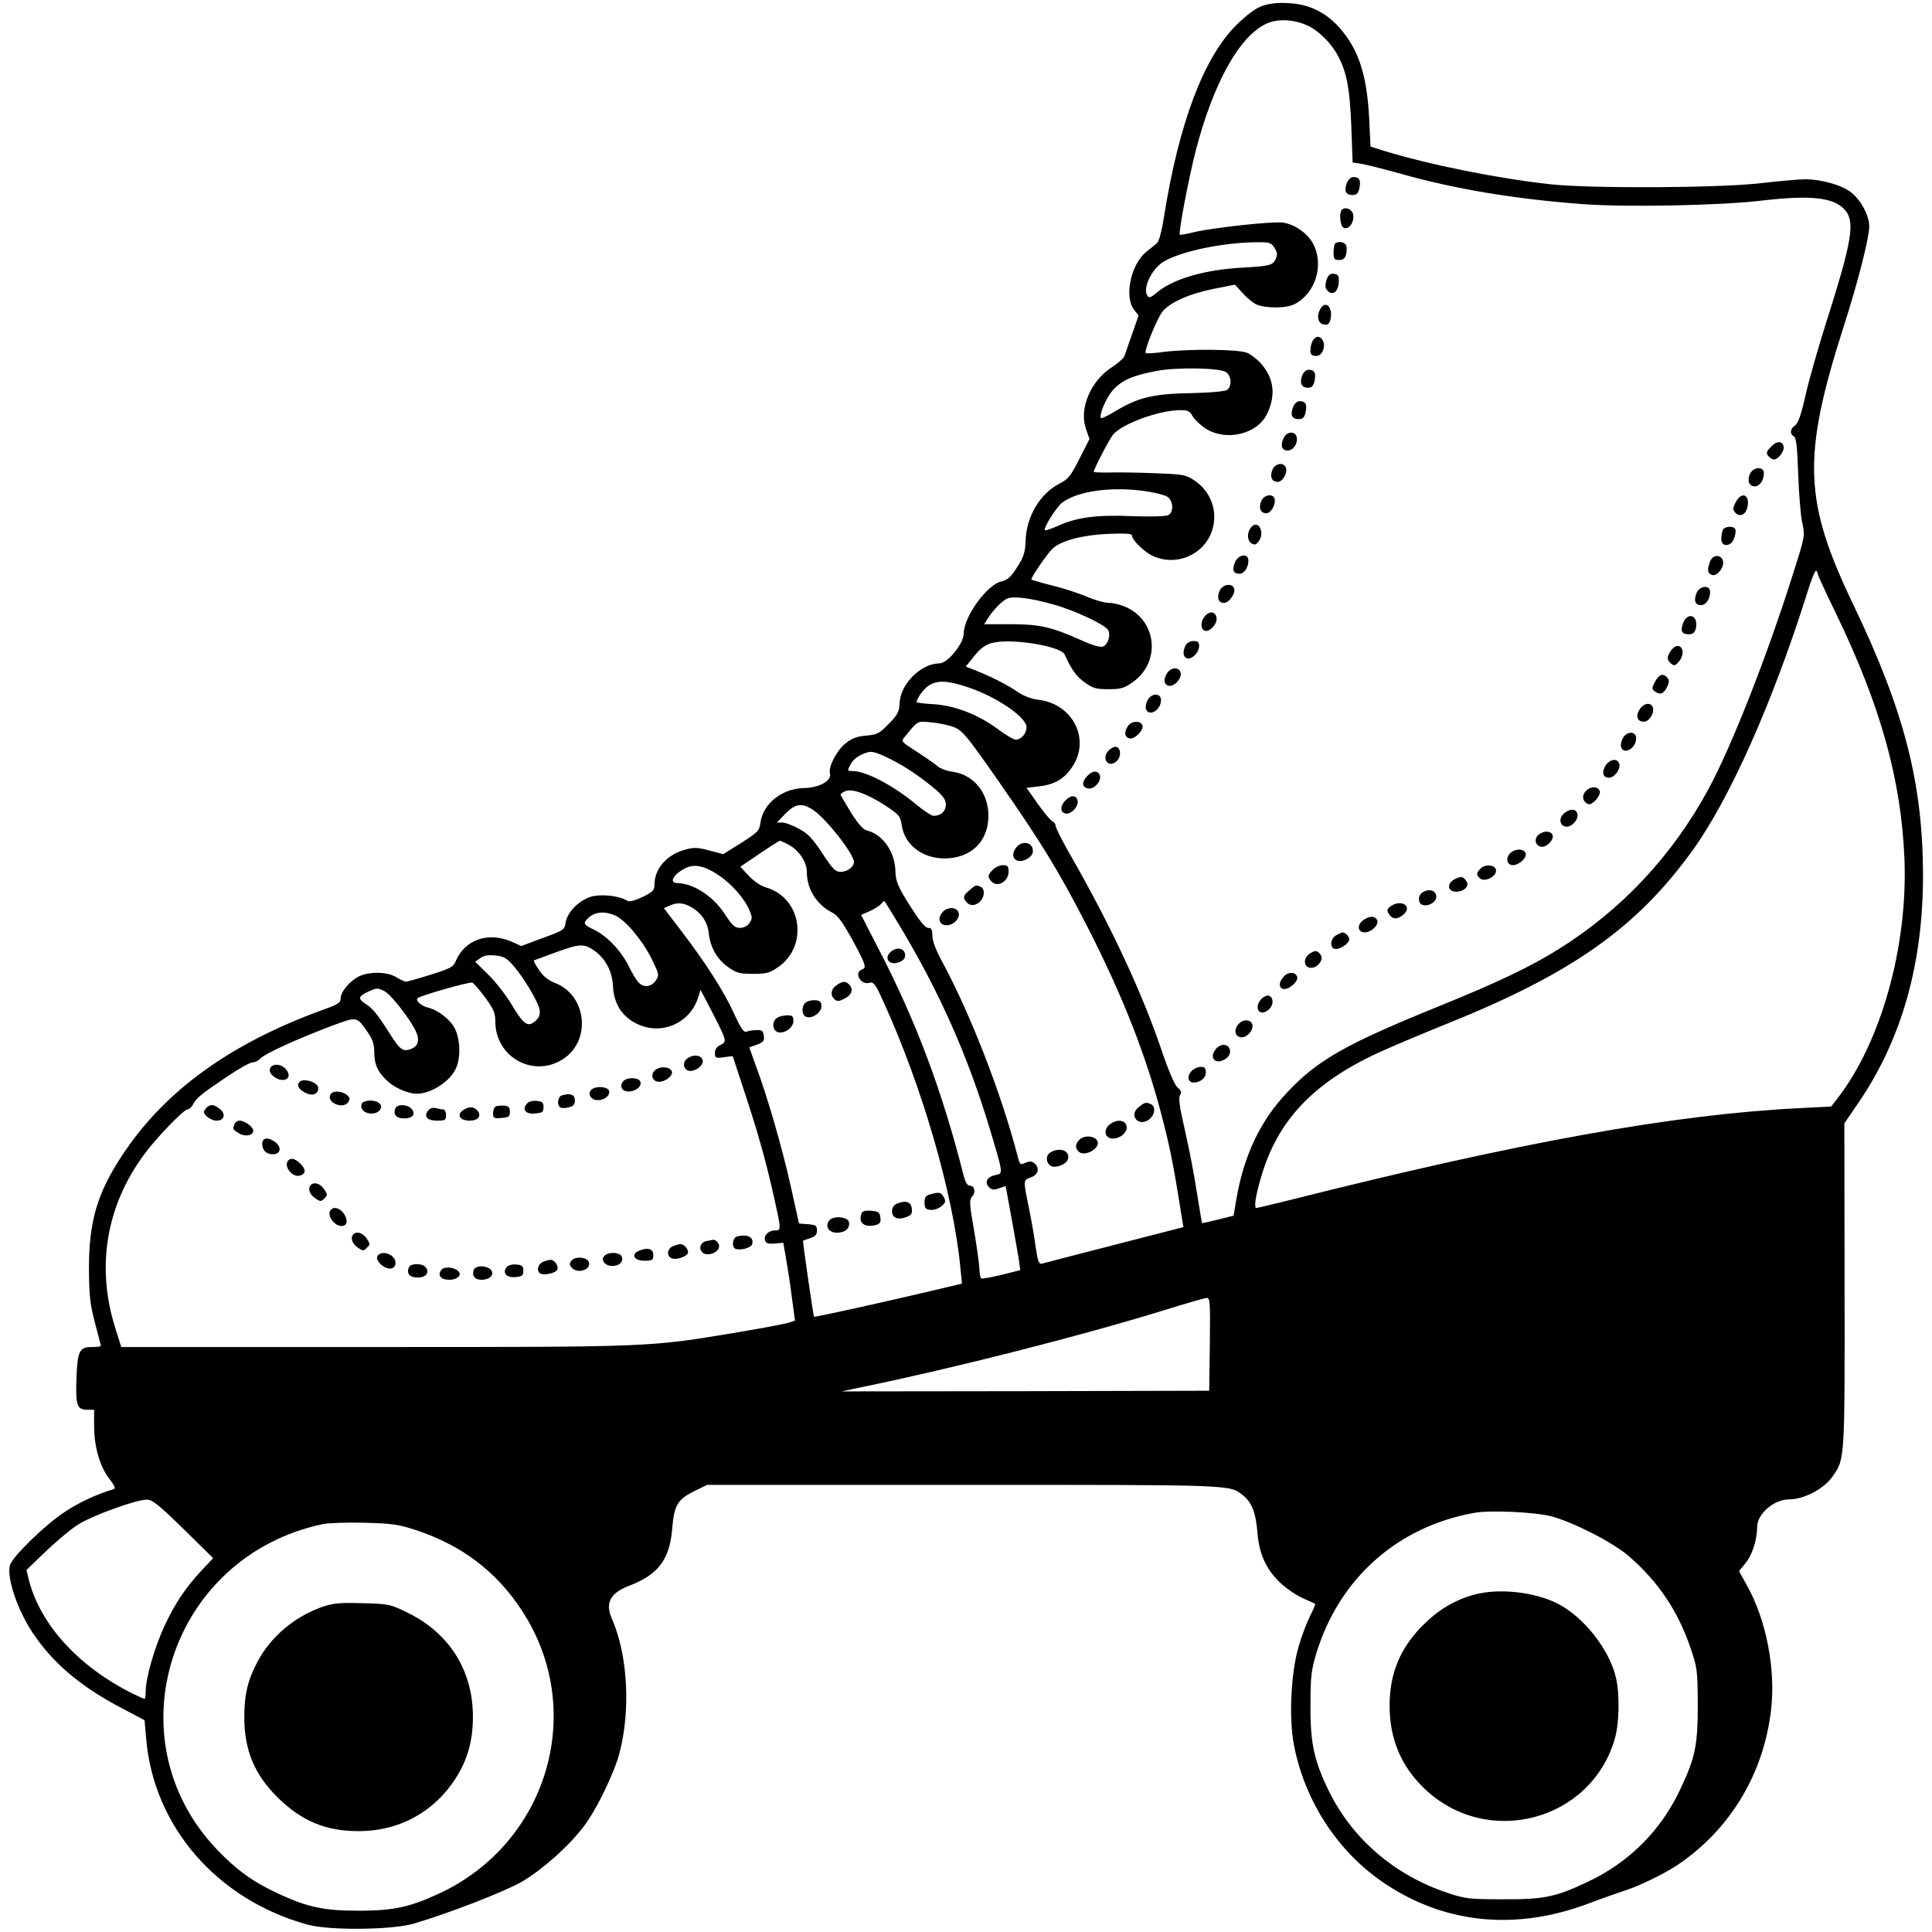 <?xml version="1.0" standalone="no"?>
<!DOCTYPE svg PUBLIC "-//W3C//DTD SVG 20010904//EN"
 "http://www.w3.org/TR/2001/REC-SVG-20010904/DTD/svg10.dtd">
<svg version="1.0" xmlns="http://www.w3.org/2000/svg"
 width="862pt" height="862pt" viewBox="0 0 862 862"
 preserveAspectRatio="xMidYMid meet">
<g transform="translate(0,862) scale(0.1,-0.1)"
fill="#000000" stroke="none">
<path d="M5630 8593 c-30 -11 -68 -40 -116 -87 -144 -145 -254 -436 -320 -850
-11 -70 -23 -114 -33 -122 -9 -7 -30 -24 -47 -38 -69 -56 -99 -201 -54 -258
l20 -26 -29 -83 c-16 -46 -32 -91 -35 -100 -4 -9 -29 -30 -56 -48 -94 -61
-146 -184 -115 -274 l16 -46 -45 -88 c-39 -78 -50 -91 -91 -112 -86 -45 -146
-147 -149 -254 -2 -52 -8 -71 -38 -118 -28 -44 -43 -57 -69 -63 -63 -12 -169
-157 -169 -232 0 -45 -72 -134 -109 -134 -81 0 -174 -92 -177 -176 -2 -40 -8
-52 -49 -94 -42 -43 -52 -48 -100 -52 -39 -3 -64 -12 -90 -33 -40 -30 -80
-105 -72 -136 9 -32 -48 -64 -114 -65 -98 -1 -185 -69 -196 -154 -5 -37 -11
-43 -86 -91 l-80 -50 -61 16 c-52 14 -69 15 -106 5 -84 -22 -140 -85 -140
-158 0 -24 -8 -32 -53 -54 -36 -17 -59 -23 -68 -17 -35 22 -114 31 -159 19
-54 -15 -107 -67 -116 -114 -6 -37 -3 -35 -129 -81 l-69 -26 -47 21 c-102 43
-205 7 -245 -87 -12 -28 -23 -34 -113 -62 -54 -17 -104 -31 -110 -31 -6 0 -25
9 -43 20 -39 24 -113 26 -161 6 -41 -17 -87 -70 -87 -100 0 -20 -12 -28 -78
-51 -416 -151 -708 -363 -897 -650 -112 -169 -149 -298 -148 -510 1 -117 5
-156 27 -238 14 -53 26 -99 26 -102 0 -3 -17 -5 -39 -5 -57 0 -65 -16 -70
-142 -4 -120 3 -138 50 -138 l29 0 0 -74 c0 -92 27 -184 70 -237 21 -27 27
-40 18 -43 -77 -23 -150 -57 -215 -99 -92 -60 -239 -203 -249 -242 -14 -56 34
-198 101 -299 89 -134 211 -238 390 -333 l110 -58 7 -80 c32 -393 316 -721
720 -832 95 -27 376 -24 473 4 163 48 412 145 488 190 93 56 207 158 273 246
55 72 134 235 157 322 52 194 38 442 -33 603 -31 70 -7 115 78 147 128 49 180
117 191 253 9 107 24 132 99 169 l57 28 1145 0 c1215 0 1184 1 1245 -46 40
-32 58 -77 65 -164 8 -98 37 -163 100 -225 26 -25 71 -56 101 -70 30 -13 55
-25 57 -26 2 -1 -8 -25 -22 -52 -14 -28 -38 -90 -52 -139 -34 -115 -44 -317
-21 -438 49 -255 200 -484 412 -623 269 -177 583 -206 905 -84 58 22 130 47
160 57 68 22 177 75 239 117 231 157 380 404 413 689 21 181 -21 401 -108 556
l-35 63 30 37 c30 38 50 101 51 160 0 58 74 123 142 123 70 1 158 48 197 106
52 75 52 74 51 850 l-1 722 65 95 c192 283 286 618 286 1013 -1 410 -84 733
-310 1204 -223 464 -230 661 -45 1240 65 202 115 399 115 450 0 48 -37 117
-80 151 -41 33 -133 59 -206 59 -28 0 -116 -8 -195 -17 -183 -22 -761 -25
-944 -5 -240 27 -533 86 -740 149 l-60 19 -6 124 c-10 197 -48 312 -135 409
-62 68 -135 103 -227 107 -49 3 -86 -2 -117 -13z m208 -89 c52 -26 105 -81
135 -139 37 -74 49 -141 56 -305 l6 -165 40 -6 c22 -4 99 -23 170 -43 248 -70
512 -114 820 -137 192 -14 613 -6 795 16 216 25 319 15 369 -39 50 -53 36
-137 -84 -514 -35 -111 -76 -255 -90 -319 -19 -84 -32 -121 -46 -131 -22 -15
-25 -38 -5 -49 10 -6 15 -46 19 -168 3 -88 11 -186 18 -217 13 -58 13 -58 -40
-225 -115 -366 -275 -773 -378 -963 -161 -297 -386 -538 -669 -715 -123 -77
-273 -149 -535 -255 -414 -168 -540 -239 -676 -384 -120 -126 -194 -283 -227
-478 l-12 -72 -69 -17 c-38 -10 -70 -17 -72 -16 -1 2 -11 63 -23 137 -11 74
-35 198 -53 276 -24 104 -30 145 -22 158 8 13 5 21 -11 34 -13 11 -40 73 -73
171 -86 253 -225 550 -395 848 -42 72 -76 139 -76 148 0 8 -7 18 -15 21 -8 4
-37 38 -65 78 l-50 71 53 6 c69 8 111 31 146 80 91 124 11 289 -147 307 -28 3
-63 16 -87 32 -48 33 -112 66 -183 95 l-53 21 38 47 c27 34 49 50 78 58 82 23
307 -13 325 -51 30 -67 53 -99 90 -125 36 -26 51 -30 105 -30 54 0 70 4 107
30 127 88 112 272 -27 336 -22 10 -56 19 -76 19 -20 0 -63 12 -95 26 -33 14
-101 37 -153 50 -52 13 -96 26 -99 28 -5 6 71 117 95 139 39 35 133 60 246 65
71 3 107 1 107 -6 0 -21 55 -75 95 -93 108 -49 235 10 266 124 22 82 -11 167
-83 214 -35 24 -51 27 -161 31 -67 3 -159 5 -204 4 -46 -1 -83 0 -83 3 0 12
72 151 88 168 43 48 206 107 298 107 34 0 43 -4 55 -27 8 -14 34 -39 58 -55
93 -59 232 -25 275 67 39 82 30 157 -27 222 -18 20 -46 42 -63 49 -38 16 -258
18 -371 4 -42 -6 -78 -8 -81 -5 -9 9 53 161 77 188 38 41 117 76 225 98 l96
19 32 -35 c17 -20 44 -43 61 -52 38 -19 135 -20 173 0 93 48 132 173 84 267
-24 48 -84 90 -137 97 -46 6 -303 -22 -392 -42 -35 -9 -65 -14 -67 -12 -7 7
39 250 71 375 80 306 197 515 319 568 51 22 125 17 184 -12z m-152 -989 c13
-21 15 -31 6 -50 -13 -29 -27 -32 -147 -39 -169 -9 -311 -50 -383 -111 -28
-23 -35 -26 -43 -14 -22 34 21 122 75 153 77 45 261 83 403 85 67 1 74 -1 89
-24z m-218 -554 c25 -14 31 -61 8 -80 -9 -7 -69 -13 -162 -15 -169 -3 -236
-19 -338 -81 -32 -19 -61 -33 -63 -31 -12 11 22 92 53 126 40 44 88 65 195 85
86 17 273 14 307 -4z m-361 -532 c43 -6 88 -17 101 -25 27 -18 30 -68 5 -82
-9 -6 -77 -8 -158 -5 -160 7 -252 -5 -334 -43 -30 -13 -56 -22 -59 -20 -8 9
51 104 78 124 68 51 218 72 367 51z m3003 -369 c0 -5 36 -84 80 -174 200 -413
292 -742 307 -1096 16 -391 -104 -820 -299 -1071 l-28 -36 -137 -7 c-566 -28
-1254 -152 -2285 -412 -75 -18 -139 -34 -142 -34 -12 0 -5 52 20 136 72 251
229 419 515 553 57 27 196 85 309 131 564 226 854 431 1104 779 165 230 356
660 508 1142 18 59 36 105 41 102 4 -2 7 -8 7 -13z m-3410 -137 c94 -26 229
-89 244 -114 13 -23 -1 -67 -24 -74 -12 -4 -49 7 -97 29 -132 59 -185 71 -315
71 l-117 0 16 25 c24 39 66 81 88 90 28 11 106 1 205 -27z m-382 -369 c129
-43 262 -134 262 -179 0 -28 -24 -55 -48 -55 -10 0 -44 20 -77 45 -87 65 -191
106 -287 113 -43 2 -78 7 -78 9 0 18 35 65 58 77 39 22 84 19 170 -10z m-60
-179 c37 -15 58 -41 199 -243 188 -270 265 -395 389 -636 165 -321 275 -602
347 -892 30 -118 45 -195 82 -429 l5 -30 -307 -79 c-170 -44 -315 -81 -324
-84 -14 -3 -19 11 -29 80 -6 45 -20 125 -31 177 -24 118 -24 115 11 128 33 12
40 42 15 63 -12 10 -21 10 -40 2 -23 -11 -25 -9 -35 31 -72 277 -209 630 -335
864 -29 53 -45 95 -45 118 0 28 -4 35 -19 35 -13 0 -38 31 -82 100 -55 88 -62
107 -64 154 -2 86 -57 164 -128 181 -17 5 -39 30 -71 81 -25 41 -46 77 -46 79
0 2 9 9 19 14 28 15 95 -8 178 -61 65 -43 70 -49 76 -88 11 -87 91 -150 190
-150 119 0 197 75 197 191 0 103 -67 184 -162 196 -24 3 -52 14 -63 23 -11 10
-53 39 -93 65 -73 47 -73 47 -55 68 60 73 53 70 119 64 34 -3 80 -13 102 -22z
m-283 -143 c64 -32 126 -74 193 -129 41 -35 52 -51 52 -73 0 -30 -22 -50 -55
-50 -9 0 -42 22 -74 48 -104 87 -227 152 -288 152 -23 0 -23 1 -9 28 13 25 37
43 76 55 20 7 45 -1 105 -31z m-344 -228 c59 -41 179 -195 179 -230 0 -22 -30
-44 -59 -44 -23 0 -36 12 -82 83 -43 65 -64 88 -104 109 -27 15 -61 28 -74 28
l-25 0 30 31 c51 55 82 60 135 23z m-114 -152 c48 -25 83 -78 83 -124 0 -74
43 -143 110 -178 28 -14 47 -40 93 -123 61 -113 65 -125 42 -133 -37 -14 -3
-71 34 -59 18 5 26 -4 57 -72 177 -385 317 -867 349 -1199 l7 -71 -138 -33
c-208 -49 -519 -118 -522 -115 -3 3 -52 339 -49 340 1 0 16 5 32 11 23 7 30
16 30 34 0 22 -5 25 -40 28 l-40 3 -37 167 c-39 174 -104 399 -156 538 l-29
81 34 12 c29 11 34 17 31 39 -3 23 -8 27 -33 26 -16 0 -37 -4 -45 -7 -11 -5
-25 15 -55 81 -46 101 -126 225 -235 368 l-78 102 25 11 c32 15 58 14 91 -3
49 -26 79 -68 84 -118 7 -65 37 -118 87 -153 37 -26 51 -30 111 -30 60 0 74 4
112 30 138 96 104 312 -56 356 -21 6 -53 28 -75 51 l-38 41 86 58 c47 32 88
58 91 58 3 0 19 -8 37 -17z m-312 -136 c59 -39 117 -105 139 -158 13 -31 13
-37 0 -56 -9 -14 -26 -22 -43 -22 -22 0 -34 11 -66 60 -52 81 -140 138 -212
140 -39 0 -21 37 32 65 41 22 87 13 150 -29z m807 -223 c182 -303 308 -588
407 -919 58 -195 58 -190 21 -197 -36 -8 -49 -32 -27 -54 12 -12 21 -13 44 -5
l30 10 26 -142 c14 -77 29 -162 33 -187 l6 -46 -83 -21 c-46 -11 -87 -18 -91
-16 -4 3 -8 22 -8 42 -1 20 -11 98 -24 172 -21 120 -22 137 -8 152 17 20 10
48 -12 48 -10 0 -19 16 -26 43 -96 380 -214 695 -385 1023 l-73 142 39 17 c22
10 44 24 50 32 6 7 13 13 14 13 2 0 32 -48 67 -107z m-1269 43 c46 -19 121
-108 164 -193 34 -70 35 -73 19 -98 -19 -29 -56 -33 -78 -7 -9 9 -28 41 -42
70 -36 72 -98 136 -156 164 -41 20 -46 26 -37 39 29 39 76 48 130 25z m-92
-157 c51 -36 81 -93 84 -160 4 -77 39 -133 105 -166 106 -54 234 -2 273 111
l13 39 47 -90 c70 -136 72 -141 42 -155 -17 -8 -25 -19 -25 -36 0 -23 3 -24
39 -19 l40 5 55 -167 c61 -186 94 -303 131 -470 31 -140 31 -141 1 -141 -28 0
-51 -24 -42 -46 4 -11 16 -15 43 -12 l38 3 12 -70 c7 -39 19 -116 26 -173 l14
-104 -23 -8 c-13 -5 -117 -25 -231 -44 -401 -67 -374 -66 -1622 -66 l-1130 0
-26 83 c-87 272 -42 546 128 776 54 74 177 201 193 201 7 0 19 10 25 22 16 30
37 47 150 123 53 36 105 65 116 65 11 0 28 9 37 19 20 21 165 87 319 145 111
41 108 42 158 -30 22 -32 29 -54 29 -89 0 -56 17 -92 64 -133 33 -28 89 -52
126 -52 65 0 152 58 176 117 20 48 17 127 -6 173 -21 42 -76 84 -122 95 -29 7
-55 31 -45 41 11 12 231 74 244 70 7 -3 33 -33 58 -67 38 -52 45 -68 45 -108
1 -156 166 -250 298 -169 132 81 112 288 -33 343 -30 12 -52 30 -70 57 -15 22
-25 41 -23 43 2 1 48 18 103 38 103 37 121 37 166 6z m-360 -68 c41 -48 94
-134 112 -180 12 -34 5 -56 -26 -75 -26 -17 -47 2 -96 85 -25 41 -71 100 -103
131 l-58 57 23 16 c15 12 35 15 67 12 38 -4 51 -12 81 -46z m-576 -113 c26
-12 109 -116 139 -176 20 -40 13 -70 -20 -82 -36 -14 -49 -5 -98 73 -55 86
-73 108 -109 131 -31 21 -27 32 17 52 39 17 39 17 71 2z m3683 -1575 l-3 -208
-820 -2 -820 -1 95 20 c412 85 970 227 1340 341 96 30 183 55 193 56 16 1 17
-13 15 -206z m-4580 -824 l133 -131 -48 -51 c-74 -79 -119 -146 -168 -249 -44
-94 -85 -234 -85 -295 0 -18 -2 -33 -5 -33 -3 0 -29 12 -58 26 -239 121 -407
306 -458 504 l-11 45 85 82 c47 45 111 99 144 120 62 40 259 112 308 112 25 0
51 -21 163 -130z m6102 56 c97 -25 275 -116 346 -177 131 -113 219 -243 275
-406 32 -94 33 -102 34 -257 0 -182 -11 -235 -76 -374 -88 -189 -231 -332
-421 -420 -138 -65 -191 -76 -373 -75 -148 0 -167 2 -245 28 -235 78 -423 238
-529 451 -67 136 -85 215 -84 385 0 128 3 155 26 233 102 334 361 565 704 627
69 13 267 4 343 -15z m-5070 -60 c207 -67 363 -184 478 -360 292 -444 118
-1038 -370 -1264 -130 -60 -202 -76 -358 -76 -156 0 -228 16 -356 75 -114 53
-187 105 -275 197 -474 496 -209 1310 472 1453 24 5 107 8 184 6 120 -3 152
-7 225 -31z"/>
<path d="M6009 7803 c-13 -35 -5 -53 25 -53 19 0 26 7 31 30 8 36 0 50 -26 50
-12 0 -23 -10 -30 -27z"/>
<path d="M5987 7684 c-14 -15 -7 -75 9 -81 22 -8 46 24 42 57 -3 25 -35 40
-51 24z"/>
<path d="M5957 7533 c-4 -3 -7 -21 -7 -40 0 -28 3 -33 25 -33 18 0 26 7 31 25
3 14 4 32 0 40 -5 15 -37 21 -49 8z"/>
<path d="M5919 7373 c-6 -17 -7 -34 -2 -42 22 -35 54 -18 56 30 2 28 -2 35
-20 37 -17 3 -26 -4 -34 -25z"/>
<path d="M5890 7240 c-17 -32 -9 -64 17 -68 17 -3 24 3 29 22 13 54 -22 91
-46 46z"/>
<path d="M5861 7106 c-7 -8 -13 -27 -14 -43 -2 -22 3 -29 20 -31 42 -6 57 72
16 85 -5 2 -15 -3 -22 -11z"/>
<path d="M5810 6945 c-13 -33 -3 -55 25 -55 18 0 25 7 30 30 8 36 0 50 -26 50
-12 0 -23 -10 -29 -25z"/>
<path d="M5769 6803 c-13 -35 -5 -53 25 -53 19 0 26 7 31 30 8 36 0 50 -26 50
-12 0 -23 -10 -30 -27z"/>
<path d="M5730 6671 c-19 -36 -13 -61 15 -61 28 0 49 37 39 65 -9 21 -41 19
-54 -4z"/>
<path d="M7901 6626 c-20 -21 -22 -28 -11 -41 7 -8 18 -15 25 -15 19 0 47 37
43 57 -5 27 -31 27 -57 -1z"/>
<path d="M5678 6526 c-14 -32 -4 -56 22 -56 23 0 46 40 37 64 -10 25 -46 19
-59 -8z"/>
<path d="M7808 6506 c-14 -31 -4 -56 21 -56 22 0 41 27 41 59 0 31 -47 29 -62
-3z"/>
<path d="M5628 6386 c-14 -32 -4 -56 22 -56 22 0 45 43 36 67 -9 22 -46 15
-58 -11z"/>
<path d="M7744 6379 c-14 -28 -14 -33 -1 -47 20 -20 45 -9 53 23 14 57 -25 76
-52 24z"/>
<path d="M5582 6267 c-19 -23 -18 -58 1 -71 15 -9 21 -7 33 9 30 40 -3 100
-34 62z"/>
<path d="M7686 6254 c-3 -9 -6 -27 -6 -40 0 -36 45 -34 57 4 6 15 8 33 6 40
-7 17 -50 15 -57 -4z"/>
<path d="M5510 6111 c-14 -34 -7 -51 20 -51 21 0 40 28 40 59 0 34 -45 28 -60
-8z"/>
<path d="M7630 6115 c-14 -37 -12 -52 7 -60 22 -8 55 30 51 59 -5 33 -46 34
-58 1z"/>
<path d="M5442 5985 c-14 -31 -6 -55 19 -55 23 0 53 44 45 65 -9 25 -51 18
-64 -10z"/>
<path d="M7569 5973 c-13 -34 -5 -53 20 -53 22 0 41 27 41 59 0 33 -48 28 -61
-6z"/>
<path d="M5377 5872 c-21 -23 -22 -58 -2 -66 21 -8 57 30 53 57 -4 28 -30 33
-51 9z"/>
<path d="M7510 5841 c-14 -36 -7 -51 25 -51 18 0 26 7 31 25 14 57 -34 79 -56
26z"/>
<path d="M5290 5741 c-14 -28 -12 -51 5 -58 21 -8 55 25 55 54 0 18 -5 23 -25
23 -14 0 -29 -8 -35 -19z"/>
<path d="M7456 5718 c-20 -28 -20 -42 0 -59 14 -11 19 -10 36 11 22 27 20 63
-4 68 -9 2 -23 -7 -32 -20z"/>
<path d="M5207 5616 c-19 -29 -13 -56 13 -56 23 0 53 34 48 57 -5 28 -43 28
-61 -1z"/>
<path d="M7384 5578 c-15 -29 -15 -32 1 -44 22 -16 39 -9 54 23 9 19 9 29 0
39 -18 22 -37 16 -55 -18z"/>
<path d="M5120 5496 c-7 -14 -10 -32 -7 -40 14 -36 67 -4 67 40 0 33 -42 33
-60 0z"/>
<path d="M7316 5456 c-20 -31 -11 -56 18 -56 25 0 49 40 40 65 -9 23 -40 18
-58 -9z"/>
<path d="M5032 5380 c-17 -27 -15 -47 5 -54 22 -9 68 36 60 58 -9 22 -50 20
-65 -4z"/>
<path d="M7240 5326 c-7 -14 -10 -32 -7 -40 14 -36 67 -4 67 40 0 33 -42 33
-60 0z"/>
<path d="M4946 5271 c-35 -38 2 -82 38 -45 20 20 17 58 -5 62 -8 1 -23 -6 -33
-17z"/>
<path d="M7164 5205 c-19 -30 -12 -55 15 -55 25 0 54 41 45 64 -9 24 -41 19
-60 -9z"/>
<path d="M4851 5158 c-26 -27 -24 -52 5 -56 25 -4 57 30 52 55 -5 26 -33 27
-57 1z"/>
<path d="M7075 5090 c-20 -22 -13 -49 13 -58 16 -5 54 37 50 56 -5 25 -41 26
-63 2z"/>
<path d="M4752 5047 c-25 -26 -21 -57 8 -57 23 0 53 34 48 57 -5 27 -31 27
-56 0z"/>
<path d="M6982 4994 c-28 -20 -26 -58 4 -62 25 -4 57 30 52 55 -4 24 -28 27
-56 7z"/>
<path d="M6866 4897 c-23 -17 -17 -51 10 -55 25 -4 59 32 51 53 -8 18 -37 20
-61 2z"/>
<path d="M6736 4811 c-19 -21 -12 -51 14 -51 28 0 64 34 57 53 -9 23 -50 21
-71 -2z"/>
<path d="M6606 4745 c-20 -20 -20 -29 -2 -45 21 -16 71 8 71 35 0 26 -46 32
-69 10z"/>
<path d="M6490 4697 c-33 -17 -33 -51 0 -55 36 -4 68 22 54 44 -14 24 -25 26
-54 11z"/>
<path d="M6348 4639 c-22 -13 -23 -48 -2 -56 27 -10 66 14 62 40 -3 25 -33 33
-60 16z"/>
<path d="M6204 4576 c-15 -12 -17 -18 -8 -33 16 -25 37 -27 64 -5 46 37 -8 73
-56 38z"/>
<path d="M6079 4512 c-26 -22 -20 -52 10 -52 29 0 63 32 56 53 -9 22 -37 22
-66 -1z"/>
<path d="M5963 4448 c-25 -12 -32 -53 -10 -61 20 -7 67 22 67 42 0 15 -22 35
-33 30 -1 0 -12 -5 -24 -11z"/>
<path d="M5842 4364 c-28 -20 -26 -58 4 -62 28 -4 61 34 48 55 -15 24 -26 25
-52 7z"/>
<path d="M5727 4262 c-39 -43 -4 -76 40 -38 17 15 24 29 20 39 -8 22 -40 22
-60 -1z"/>
<path d="M5627 4162 c-36 -40 -5 -82 34 -46 23 20 22 57 -2 62 -8 1 -23 -6
-32 -16z"/>
<path d="M5526 4051 c-22 -24 -17 -55 10 -59 25 -4 57 30 52 55 -5 25 -41 28
-62 4z"/>
<path d="M5427 3942 c-36 -40 -5 -76 40 -47 16 11 23 24 21 38 -4 29 -39 34
-61 9z"/>
<path d="M5315 3840 c-20 -22 -14 -50 10 -50 30 0 55 20 55 45 0 20 -5 25 -23
25 -13 0 -32 -9 -42 -20z"/>
<path d="M4537 4842 c-38 -42 -4 -83 46 -54 21 13 27 23 25 42 -4 32 -46 40
-71 12z"/>
<path d="M4430 4740 c-24 -24 -25 -34 -5 -54 27 -27 75 2 75 45 0 24 -4 29
-25 29 -14 0 -34 -9 -45 -20z"/>
<path d="M4323 4646 c-23 -20 -26 -28 -17 -43 15 -25 42 -28 65 -7 23 21 25
60 3 68 -21 8 -20 9 -51 -18z"/>
<path d="M4206 4551 c-23 -25 -17 -55 12 -59 30 -4 64 26 60 52 -4 29 -49 33
-72 7z"/>
<path d="M5081 3681 c-45 -35 -5 -89 43 -58 29 20 35 61 10 71 -22 9 -26 8
-53 -13z"/>
<path d="M4950 3602 c-29 -24 -20 -62 15 -62 36 0 69 32 61 58 -9 27 -45 29
-76 4z"/>
<path d="M4816 3535 c-20 -21 -20 -39 -1 -55 25 -20 87 12 83 43 -4 28 -57 36
-82 12z"/>
<path d="M4688 3479 c-22 -12 -23 -42 -3 -59 18 -15 70 2 79 26 14 38 -33 58
-76 33z"/>
<path d="M3732 4224 c-25 -17 -29 -46 -8 -63 11 -10 21 -9 45 4 32 16 40 42
19 63 -16 16 -29 15 -56 -4z"/>
<path d="M3598 4149 c-23 -13 -23 -58 -1 -66 26 -10 68 19 68 47 0 19 -6 26
-25 27 -14 2 -33 -2 -42 -8z"/>
<path d="M3468 4079 c-25 -14 -23 -56 2 -64 30 -9 70 20 70 50 0 21 -5 25 -27
25 -16 0 -36 -5 -45 -11z"/>
<path d="M4150 3291 c-19 -5 -25 -13 -25 -36 0 -25 5 -31 26 -33 14 -2 36 5
49 16 19 16 21 22 11 40 -12 23 -20 25 -61 13z"/>
<path d="M4003 3250 c-15 -6 -23 -18 -23 -34 0 -30 26 -41 64 -26 22 8 27 15
24 38 -3 30 -27 38 -65 22z"/>
<path d="M3844 3206 c-16 -42 12 -64 62 -52 20 5 25 12 22 34 -3 23 -8 27 -41
30 -26 2 -39 -1 -43 -12z"/>
<path d="M3701 3176 c-22 -26 -4 -56 33 -56 37 0 59 20 54 47 -4 24 -69 30
-87 9z"/>
<path d="M3978 4376 c-40 -30 -9 -69 38 -47 18 8 24 18 22 34 -4 26 -35 33
-60 13z"/>
<path d="M3066 3897 c-23 -17 -17 -51 10 -55 11 -2 31 5 43 15 44 36 -7 74
-53 40z"/>
<path d="M1205 3853 c-4 -12 1 -24 15 -35 45 -36 91 -8 55 32 -22 25 -61 26
-70 3z"/>
<path d="M2928 3849 c-24 -14 -23 -46 2 -54 27 -9 72 21 68 43 -4 20 -45 27
-70 11z"/>
<path d="M2780 3795 c-17 -21 -5 -45 23 -45 33 0 62 23 54 44 -8 20 -60 21
-77 1z"/>
<path d="M1337 3793 c-15 -14 -5 -33 24 -48 32 -17 59 -8 59 21 0 24 -65 46
-83 27z"/>
<path d="M2642 3761 c-22 -14 -10 -46 18 -49 33 -4 65 20 57 42 -7 17 -52 22
-75 7z"/>
<path d="M1473 3734 c-14 -36 60 -64 81 -31 9 15 7 21 -8 33 -26 19 -65 18
-73 -2z"/>
<path d="M2508 3733 c-21 -5 -25 -49 -5 -55 6 -3 23 -2 37 2 18 4 25 13 25 30
0 26 -20 34 -57 23z"/>
<path d="M1614 3695 c-10 -25 16 -46 50 -43 33 3 49 34 24 49 -22 14 -68 10
-74 -6z"/>
<path d="M2351 3696 c-23 -27 -6 -48 36 -44 33 3 38 6 38 28 0 21 -5 26 -31
28 -19 2 -36 -3 -43 -12z"/>
<path d="M922 3678 c-7 -7 -12 -15 -12 -19 0 -16 33 -39 56 -39 35 0 43 29 15
52 -27 21 -42 23 -59 6z"/>
<path d="M1764 3675 c-11 -28 4 -45 40 -45 39 0 53 21 30 45 -20 19 -63 19
-70 0z"/>
<path d="M2213 3684 c-7 -3 -13 -17 -13 -30 0 -23 3 -25 38 -22 32 3 37 6 37
28 0 19 -6 25 -25 27 -14 1 -31 -1 -37 -3z"/>
<path d="M1911 3666 c-22 -27 -6 -46 39 -46 36 0 40 2 40 25 0 14 -6 25 -12
25 -7 0 -22 3 -34 6 -12 3 -26 -1 -33 -10z"/>
<path d="M2065 3666 c-29 -21 -12 -46 30 -46 39 0 55 21 35 45 -15 19 -40 19
-65 1z"/>
<path d="M1046 3604 c-8 -22 -9 -22 19 -40 27 -17 65 -11 65 11 0 17 -38 45
-61 45 -9 0 -20 -7 -23 -16z"/>
<path d="M1170 3517 c0 -29 18 -47 47 -47 34 0 41 29 14 52 -33 26 -61 24 -61
-5z"/>
<path d="M1287 3443 c-25 -24 17 -79 52 -68 27 8 27 29 -1 55 -22 21 -40 25
-51 13z"/>
<path d="M1387 3333 c-15 -14 -6 -43 19 -59 23 -16 27 -16 41 -1 15 14 15 18
-1 41 -16 25 -45 34 -59 19z"/>
<path d="M1477 3223 c-22 -21 12 -73 47 -73 25 0 30 25 11 54 -16 25 -44 34
-58 19z"/>
<path d="M1577 3113 c-15 -14 -6 -43 19 -59 23 -16 27 -16 41 -1 15 14 15 18
-1 41 -16 25 -45 34 -59 19z"/>
<path d="M3288 3103 c-20 -5 -25 -49 -6 -55 22 -8 67 4 73 19 12 32 -20 49
-67 36z"/>
<path d="M3153 3083 c-27 -5 -38 -32 -19 -51 18 -19 69 -3 74 23 4 15 -14 37
-28 33 -3 0 -15 -3 -27 -5z"/>
<path d="M3003 3060 c-28 -11 -30 -46 -4 -55 24 -7 71 11 71 28 0 16 -20 37
-34 36 -6 0 -21 -4 -33 -9z"/>
<path d="M2852 3040 c-39 -16 -24 -45 23 -45 36 0 40 3 40 25 0 28 -24 36 -63
20z"/>
<path d="M1683 3013 c-7 -19 29 -53 57 -53 26 0 33 30 14 51 -21 23 -62 25
-71 2z"/>
<path d="M2702 3021 c-25 -15 -9 -46 24 -49 34 -3 58 17 48 42 -7 17 -50 22
-72 7z"/>
<path d="M2550 2996 c-10 -13 -10 -19 0 -31 24 -29 85 -13 78 21 -4 25 -59 31
-78 10z"/>
<path d="M2423 2990 c-25 -10 -31 -45 -10 -53 21 -8 68 4 74 19 6 16 -14 44
-31 43 -6 0 -21 -4 -33 -9z"/>
<path d="M1824 2965 c-11 -28 4 -45 40 -45 37 0 54 23 35 46 -15 19 -68 18
-75 -1z"/>
<path d="M2261 2967 c-21 -26 -2 -48 38 -45 31 3 36 6 36 28 0 21 -5 26 -31
28 -18 2 -36 -3 -43 -11z"/>
<path d="M1970 2955 c-20 -24 -4 -45 35 -45 36 0 58 22 39 39 -19 18 -62 21
-74 6z"/>
<path d="M2114 2955 c-10 -26 4 -45 34 -45 38 0 60 24 42 45 -7 8 -26 15 -42
15 -16 0 -31 -6 -34 -15z"/>
<path d="M6577 1505 c-87 -24 -159 -67 -227 -135 -102 -101 -150 -216 -150
-360 0 -148 51 -270 155 -370 280 -268 744 -146 850 223 20 68 22 198 5 271
-28 125 -144 272 -260 331 -105 53 -263 70 -373 40z"/>
<path d="M1436 1450 c-123 -44 -228 -133 -286 -242 -44 -82 -60 -147 -60 -249
0 -148 45 -256 149 -359 107 -105 214 -150 361 -150 180 0 335 84 432 234 54
84 78 169 78 276 0 205 -103 371 -288 463 -82 40 -86 41 -205 44 -104 3 -131
0 -181 -17z"/>
</g>
</svg>
